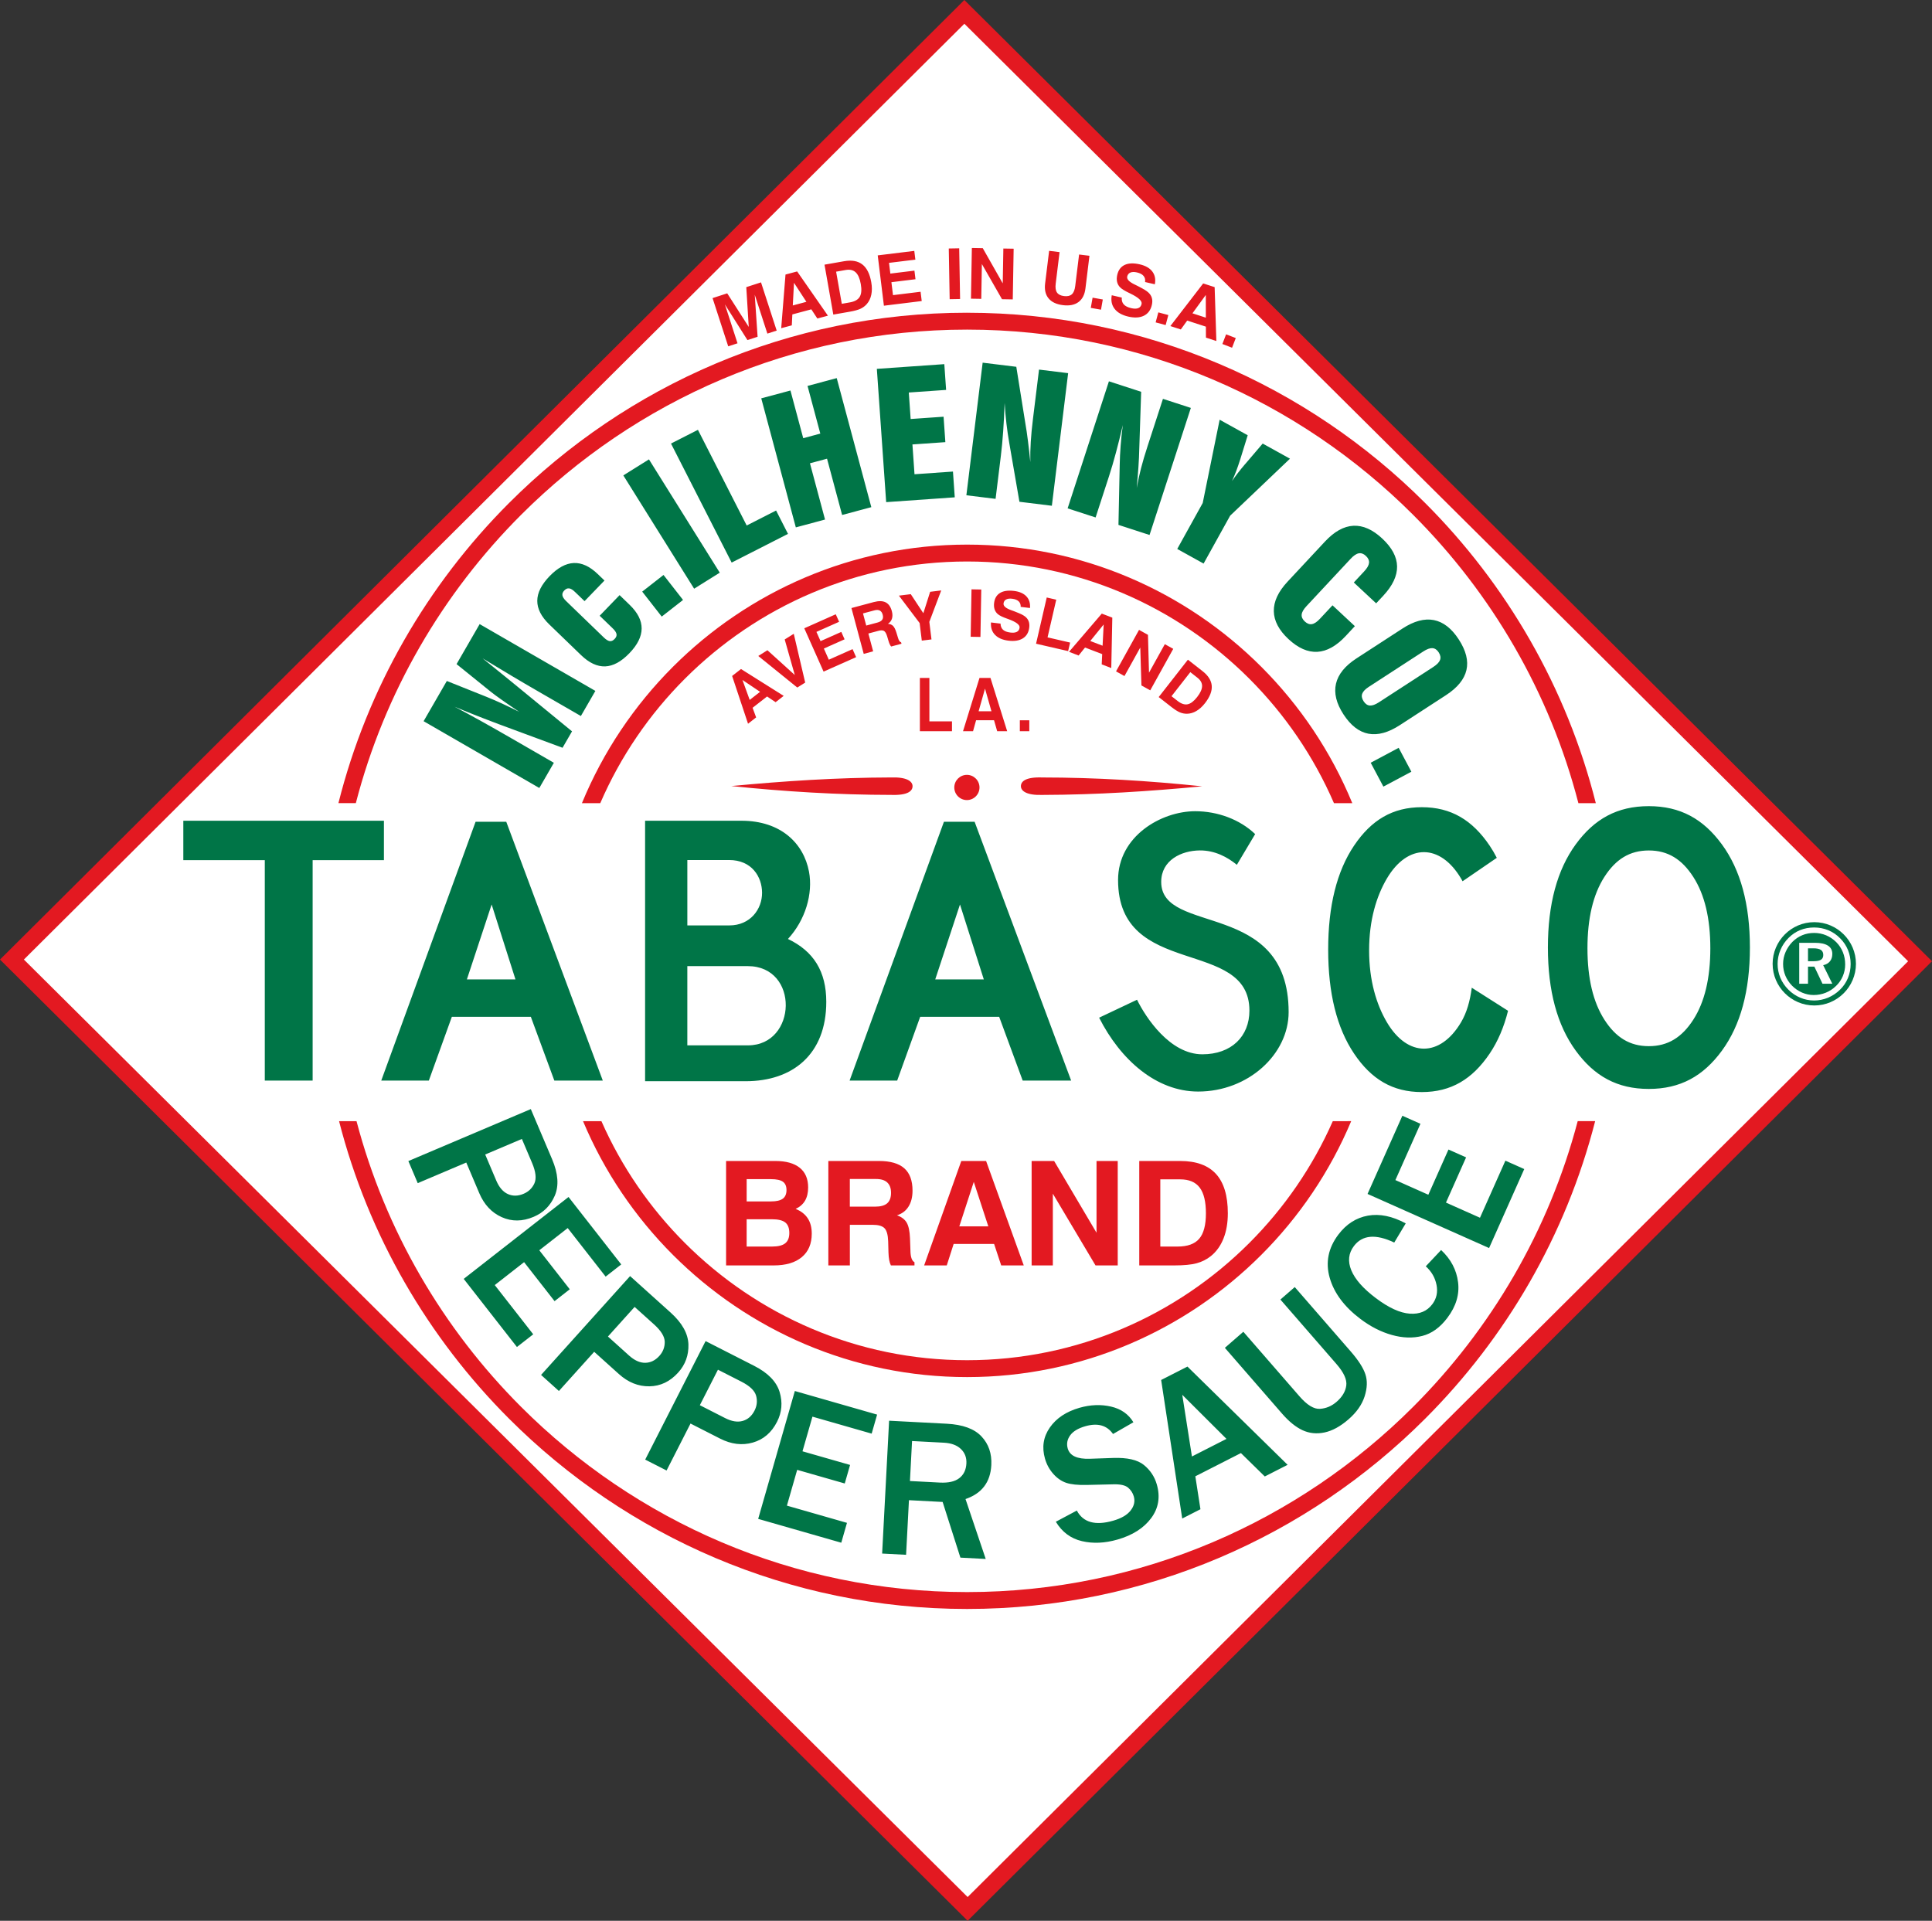 <?xml version="1.0" encoding="utf-8"?>
<!-- Generator: Adobe Illustrator 16.0.0, SVG Export Plug-In . SVG Version: 6.00 Build 0)  -->
<!DOCTYPE svg PUBLIC "-//W3C//DTD SVG 1.1//EN" "http://www.w3.org/Graphics/SVG/1.1/DTD/svg11.dtd">
<svg version="1.1" id="Layer_1" xmlns="http://www.w3.org/2000/svg" xmlns:xlink="http://www.w3.org/1999/xlink" x="0px" y="0px"
	 width="175.748px" height="174.744px" viewBox="0 0 175.748 174.744" enable-background="new 0 0 175.748 174.744"
	 xml:space="preserve">
<rect x="0" y="0" width="175.748" height="174.744" fill="#333333" stroke="none"/>
<g>
	<polygon fill="#E31921" points="0.546,86.752 87.185,0.537 87.724,0 88.265,0.537 175.202,86.906 175.748,87.448 175.202,87.992 
		88.563,174.207 88.024,174.744 87.483,174.207 0.546,87.838 0,87.295 0.546,86.752 	"/>
	<polygon fill="#FFFFFF" points="87.725,2.161 2.173,87.295 88.023,172.583 173.575,87.45 87.725,2.161 	"/>
	<path fill-rule="evenodd" clip-rule="evenodd" fill="#E31921" d="M67.921,113.406h2.314c0.546,0,0.944-0.099,1.193-0.297
		c0.249-0.198,0.374-0.509,0.374-0.936c0-0.442-0.124-0.762-0.368-0.958c-0.245-0.195-0.649-0.293-1.211-0.293h-2.303V113.406
		L67.921,113.406z M67.921,109.299h2.23c0.481,0,0.834-0.084,1.059-0.249c0.222-0.165,0.335-0.428,0.335-0.784
		c0-0.348-0.108-0.602-0.326-0.758c-0.218-0.155-0.577-0.234-1.079-0.234h-2.219V109.299L67.921,109.299z M66.05,115.122v-9.501
		h4.476c0.973,0,1.713,0.205,2.224,0.617c0.508,0.409,0.764,1.006,0.764,1.79c0,0.479-0.095,0.883-0.284,1.206
		c-0.189,0.321-0.474,0.57-0.852,0.746c0.491,0.198,0.856,0.485,1.099,0.856c0.245,0.37,0.366,0.835,0.366,1.39
		c0,0.925-0.302,1.639-0.903,2.14c-0.604,0.505-1.456,0.756-2.561,0.756H66.05L66.05,115.122z M77.307,109.776h2.298
		c0.498,0,0.863-0.102,1.099-0.304c0.233-0.203,0.351-0.52,0.351-0.956c0-0.412-0.115-0.725-0.342-0.938
		c-0.226-0.213-0.568-0.318-1.017-0.318h-2.389V109.776L77.307,109.776z M75.352,115.122v-9.501h4.608
		c1.035,0,1.803,0.223,2.301,0.665c0.5,0.442,0.749,1.121,0.749,2.032c0,0.579-0.121,1.063-0.365,1.451
		c-0.242,0.388-0.592,0.652-1.048,0.793c0.414,0.146,0.707,0.369,0.883,0.671c0.174,0.302,0.273,0.771,0.299,1.407l0.04,1.12
		c0,0.009,0,0.022,0,0.04c0.011,0.565,0.134,0.912,0.368,1.03v0.291h-2.145c-0.068-0.135-0.119-0.297-0.156-0.493
		c-0.035-0.196-0.059-0.43-0.066-0.7l-0.026-1c-0.021-0.587-0.132-0.986-0.332-1.19c-0.2-0.207-0.562-0.311-1.081-0.311h-2.072
		v3.694H75.352L75.352,115.122z M88.582,107.523l-1.316,4.045h2.638L88.582,107.523L88.582,107.523z M87.446,105.621h2.256
		l3.427,9.501h-2.053l-0.645-1.953H86.75l-0.626,1.953h-2.058L87.446,105.621L87.446,105.621z M93.844,115.122v-9.501h2.046
		l3.857,6.528v-6.528h1.929v9.501h-2.02l-3.883-6.528v6.528H93.844L93.844,115.122z M105.55,113.406h1.568
		c0.907,0,1.565-0.237,1.971-0.713c0.407-0.474,0.609-1.246,0.609-2.312c0-1.062-0.189-1.843-0.567-2.341
		c-0.379-0.5-0.97-0.748-1.775-0.748h-1.806V113.406L105.55,113.406z M103.635,115.122v-9.501h3.721
		c1.458,0,2.546,0.395,3.261,1.181c0.716,0.786,1.075,1.979,1.075,3.58c0,0.867-0.132,1.634-0.396,2.296
		c-0.264,0.663-0.649,1.195-1.151,1.599c-0.379,0.302-0.809,0.518-1.291,0.649c-0.481,0.13-1.155,0.196-2.025,0.196H103.635
		L103.635,115.122z"/>
	<path fill-rule="evenodd" clip-rule="evenodd" fill="#007547" d="M49.06,71.688l-10.526-6.077l2.112-3.658l3.617,1.445
		c0.453,0.182,0.922,0.386,1.41,0.609c0.486,0.225,1.009,0.478,1.566,0.758c-0.594-0.398-1.114-0.757-1.563-1.072
		c-0.45-0.318-0.791-0.568-1.022-0.754l-3.122-2.521l2.101-3.639l10.526,6.077l-1.319,2.285l-3.851-2.223
		c-0.804-0.464-1.632-0.948-2.481-1.454c-0.849-0.504-1.717-1.029-2.604-1.567c0.83,0.667,1.525,1.229,2.084,1.683
		s0.918,0.746,1.076,0.878l4.972,4.077l-0.863,1.494l-5.776-2.138c-0.819-0.307-1.552-0.589-2.199-0.846
		c-0.644-0.255-1.259-0.505-1.842-0.75c0.817,0.431,1.639,0.879,2.471,1.341c0.829,0.461,1.717,0.966,2.666,1.514l3.891,2.246
		L49.06,71.688L49.06,71.688z M52.309,53.856c-0.206-0.199-0.384-0.308-0.537-0.328c-0.154-0.019-0.3,0.044-0.44,0.189
		c-0.141,0.146-0.197,0.295-0.171,0.451c0.027,0.153,0.142,0.327,0.344,0.521l3.418,3.302c0.209,0.202,0.39,0.313,0.541,0.336
		c0.15,0.022,0.298-0.043,0.442-0.192c0.145-0.149,0.205-0.299,0.177-0.449c-0.027-0.15-0.145-0.327-0.354-0.529l-1.179-1.139
		l1.812-1.876l0.917,0.886c0.732,0.707,1.095,1.426,1.089,2.156c-0.005,0.73-0.376,1.479-1.118,2.247
		c-0.742,0.768-1.474,1.165-2.198,1.194c-0.726,0.026-1.456-0.313-2.191-1.022l-2.895-2.795c-0.731-0.707-1.096-1.425-1.092-2.149
		c0.003-0.725,0.375-1.47,1.116-2.238c0.742-0.768,1.476-1.167,2.203-1.2c0.727-0.032,1.46,0.306,2.191,1.012l0.603,0.582
		l-1.812,1.875L52.309,53.856L52.309,53.856z M60.195,56.095l-1.775-2.272l1.939-1.515l1.775,2.272L60.195,56.095L60.195,56.095z
		 M63.143,53.557L56.702,43.25l2.332-1.457L65.475,52.1L63.143,53.557L63.143,53.557z M66.557,51.182l-5.518-10.83l2.45-1.248
		l4.435,8.704l2.675-1.363l1.083,2.125L66.557,51.182L66.557,51.182z M72.394,47.979l-3.145-11.74l2.656-0.712l1.162,4.337
		l1.554-0.417l-1.162-4.337l2.656-0.711l3.146,11.74l-2.656,0.711l-1.372-5.119l-1.554,0.417l1.372,5.118L72.394,47.979
		L72.394,47.979z M80.612,45.682l-0.848-12.125l6.137-0.429l0.164,2.344l-3.394,0.237l0.168,2.41l2.995-0.209l0.162,2.314
		l-2.995,0.209l0.189,2.712l3.498-0.245l0.164,2.344L80.612,45.682L80.612,45.682z M87.908,45.057l1.481-12.063l3.061,0.375
		l0.81,5.064c0.098,0.56,0.183,1.136,0.255,1.726c0.075,0.592,0.144,1.218,0.208,1.878c-0.009-0.612,0.005-1.225,0.042-1.835
		c0.036-0.609,0.104-1.312,0.202-2.107l0.55-4.472l2.648,0.325l-1.481,12.063l-2.95-0.362l-0.93-5.379
		c-0.099-0.562-0.184-1.144-0.252-1.741c-0.07-0.595-0.123-1.218-0.163-1.871c-0.03,0.912-0.077,1.77-0.133,2.576
		c-0.056,0.804-0.127,1.549-0.211,2.235l-0.48,3.914L87.908,45.057L87.908,45.057z M97.119,46.249l3.756-11.559l2.933,0.953
		l-0.17,5.125c-0.012,0.568-0.039,1.15-0.08,1.743c-0.039,0.596-0.092,1.223-0.154,1.883c0.108-0.603,0.238-1.202,0.391-1.793
		c0.152-0.591,0.354-1.268,0.602-2.031l1.393-4.284l2.538,0.825L104.57,48.67l-2.827-0.918l0.114-5.458
		c0.01-0.571,0.038-1.158,0.084-1.757c0.045-0.597,0.111-1.219,0.197-1.867c-0.204,0.889-0.414,1.722-0.622,2.502
		c-0.208,0.779-0.42,1.497-0.633,2.154l-1.219,3.75L97.119,46.249L97.119,46.249z M107.09,49.942l2.317-4.182l1.54-7.577
		l2.553,1.415l-0.679,2.191c-0.131,0.408-0.254,0.765-0.37,1.074c-0.118,0.307-0.244,0.608-0.378,0.901
		c0.32-0.473,0.72-0.99,1.197-1.549l0.018-0.017l1.575-1.845l2.482,1.376l-5.443,5.186l-2.414,4.356L107.09,49.942L107.09,49.942z
		 M122.42,57.855c-0.853,0.914-1.713,1.395-2.582,1.445c-0.872,0.048-1.748-0.336-2.631-1.159c-0.873-0.814-1.317-1.661-1.332-2.54
		s0.401-1.773,1.25-2.683l3.407-3.654c0.849-0.91,1.709-1.387,2.581-1.432c0.874-0.043,1.748,0.343,2.624,1.161
		c0.887,0.826,1.337,1.671,1.351,2.535c0.015,0.864-0.405,1.755-1.261,2.673l-0.642,0.688l-2.033-1.896l0.945-1.014
		c0.269-0.289,0.416-0.546,0.44-0.769c0.022-0.225-0.073-0.438-0.29-0.64c-0.208-0.195-0.424-0.271-0.645-0.231
		s-0.466,0.206-0.734,0.494l-4.019,4.309c-0.271,0.291-0.417,0.544-0.439,0.765c-0.024,0.223,0.07,0.433,0.286,0.634
		c0.215,0.2,0.43,0.278,0.649,0.239c0.219-0.038,0.462-0.202,0.732-0.492l1.138-1.219l2.033,1.896L122.42,57.855L122.42,57.855z
		 M129.47,59.268l-4.942,3.21c-0.331,0.214-0.535,0.425-0.612,0.635c-0.076,0.209-0.034,0.436,0.127,0.684
		c0.16,0.247,0.349,0.374,0.57,0.39c0.224,0.015,0.499-0.086,0.83-0.301l4.942-3.21c0.331-0.215,0.535-0.429,0.613-0.639
		c0.076-0.212,0.035-0.442-0.126-0.691c-0.155-0.24-0.346-0.366-0.569-0.381C130.079,58.951,129.801,59.052,129.47,59.268
		L129.47,59.268z M127.583,57.178c1.044-0.678,1.994-0.933,2.851-0.766c0.858,0.17,1.613,0.756,2.266,1.762
		c0.66,1.016,0.893,1.945,0.697,2.787c-0.195,0.842-0.818,1.605-1.871,2.289l-4.189,2.721c-1.048,0.68-2.001,0.94-2.857,0.778
		c-0.857-0.164-1.612-0.75-2.27-1.762c-0.65-1.001-0.877-1.931-0.679-2.787c0.199-0.855,0.819-1.623,1.862-2.301L127.583,57.178
		L127.583,57.178z M124.687,69.389l2.546-1.354l1.155,2.173l-2.546,1.354L124.687,69.389L124.687,69.389z"/>
	<path fill-rule="evenodd" clip-rule="evenodd" fill="#007547" d="M38,107.637l-0.853-2.009l11.139-4.729l1.937,4.563
		c0.552,1.301,0.632,2.404,0.245,3.312c-0.389,0.904-1.029,1.548-1.921,1.926c-1.02,0.434-1.988,0.443-2.906,0.031
		c-0.921-0.411-1.602-1.142-2.045-2.186l-1.181-2.783L38,107.637L38,107.637z M44.137,105.032l1.009,2.376
		c0.262,0.618,0.617,1.026,1.059,1.224c0.446,0.199,0.918,0.188,1.425-0.026c0.457-0.194,0.783-0.51,0.984-0.95
		c0.197-0.441,0.126-1.057-0.208-1.845l-0.932-2.195L44.137,105.032L44.137,105.032z M47.024,122.544l-4.842-6.197l9.536-7.45
		l4.794,6.135l-1.418,1.109l-3.451-4.417l-2.585,2.02l2.772,3.549l-1.383,1.08l-2.772-3.548l-2.668,2.085l3.499,4.479
		L47.024,122.544L47.024,122.544z M50.842,126.546l-1.622-1.461l8.098-8.992l3.684,3.316c1.05,0.945,1.589,1.911,1.622,2.897
		c0.03,0.984-0.279,1.838-0.927,2.558c-0.741,0.823-1.614,1.242-2.621,1.256c-1.008,0.017-1.935-0.357-2.778-1.116l-2.247-2.023
		L50.842,126.546L50.842,126.546z M55.303,121.591l1.918,1.728c0.5,0.449,0.993,0.67,1.477,0.662
		c0.488-0.009,0.912-0.218,1.281-0.627c0.332-0.368,0.495-0.793,0.49-1.277c-0.008-0.483-0.332-1.011-0.968-1.584l-1.772-1.596
		L55.303,121.591L55.303,121.591z M60.636,133.779l-1.944-0.991l5.494-10.782l4.417,2.251c1.259,0.641,2.03,1.435,2.316,2.379
		c0.284,0.942,0.207,1.848-0.233,2.71c-0.503,0.987-1.238,1.617-2.207,1.892c-0.97,0.277-1.961,0.155-2.972-0.359l-2.693-1.372
		L60.636,133.779L60.636,133.779z M63.663,127.839l2.3,1.172c0.599,0.305,1.132,0.391,1.598,0.258
		c0.469-0.135,0.825-0.446,1.075-0.937c0.226-0.443,0.272-0.895,0.143-1.361c-0.133-0.465-0.582-0.891-1.345-1.279l-2.125-1.083
		L63.663,127.839L63.663,127.839z M76.529,140.349l-7.56-2.168l3.335-11.633l7.484,2.146l-0.496,1.731l-5.387-1.545L73,132.033
		l4.329,1.241l-0.484,1.687l-4.328-1.241l-0.934,3.256l5.463,1.566L76.529,140.349L76.529,140.349z M89.668,141.827l-2.303-0.121
		l-1.617-5.065l-3.064-0.161l-0.26,4.969l-2.179-0.114l0.634-12.085l5.243,0.274c1.457,0.076,2.512,0.462,3.161,1.156
		c0.651,0.692,0.948,1.562,0.894,2.607c-0.081,1.554-0.862,2.582-2.347,3.09L89.668,141.827L89.668,141.827z M82.775,134.736
		l2.711,0.142c0.783,0.041,1.377-0.092,1.779-0.403c0.401-0.31,0.615-0.757,0.645-1.333c0.028-0.532-0.137-0.971-0.498-1.317
		c-0.36-0.349-0.88-0.54-1.56-0.575l-2.886-0.151L82.775,134.736L82.775,134.736z M96.045,138.442l1.911-1.018
		c0.575,1.082,1.677,1.39,3.309,0.921c0.742-0.212,1.273-0.521,1.59-0.934c0.317-0.409,0.409-0.833,0.284-1.271
		c-0.091-0.317-0.266-0.585-0.523-0.804c-0.261-0.218-0.712-0.318-1.352-0.299l-2.389,0.056c-0.819,0.021-1.445-0.046-1.881-0.191
		c-0.437-0.148-0.833-0.423-1.183-0.819c-0.351-0.397-0.602-0.857-0.752-1.381c-0.298-1.038-0.15-1.984,0.443-2.835
		c0.594-0.85,1.49-1.446,2.694-1.792c1.001-0.286,1.957-0.321,2.87-0.111c0.911,0.211,1.592,0.687,2.037,1.428l-1.854,1.066
		c-0.559-0.794-1.4-1.028-2.525-0.705c-0.654,0.188-1.113,0.464-1.379,0.836c-0.265,0.372-0.337,0.768-0.216,1.189
		c0.19,0.662,0.861,0.975,2.018,0.933l2.12-0.073c1.284-0.044,2.215,0.171,2.793,0.641c0.58,0.474,0.97,1.063,1.173,1.773
		c0.327,1.14,0.155,2.165-0.519,3.066c-0.673,0.904-1.692,1.553-3.062,1.945c-1.151,0.331-2.23,0.379-3.236,0.142
		C97.411,139.971,96.62,139.386,96.045,138.442L96.045,138.442z M117.13,133.263l-2.076,1.059l-2.171-2.128l-4.147,2.113
		l0.465,2.996l-1.658,0.846l-1.916-12.605l2.392-1.219L117.13,133.263L117.13,133.263z M111.569,130.903l-4.022-4.01l0.879,5.611
		L111.569,130.903L111.569,130.903z M117.78,117.092l5.101,5.868c0.69,0.795,1.134,1.484,1.324,2.067
		c0.195,0.585,0.17,1.252-0.069,2.006c-0.241,0.755-0.73,1.452-1.466,2.092c-0.744,0.646-1.474,1.044-2.186,1.194
		c-0.712,0.149-1.376,0.081-1.991-0.202s-1.238-0.788-1.866-1.509l-5.205-5.988l1.681-1.462l5.101,5.867
		c0.699,0.804,1.324,1.187,1.88,1.144c0.557-0.038,1.059-0.254,1.504-0.641c0.514-0.447,0.806-0.937,0.878-1.477
		c0.074-0.538-0.224-1.189-0.891-1.956l-5.101-5.868L117.78,117.092L117.78,117.092z M129.698,115.202l1.396-1.48
		c0.889,0.833,1.403,1.809,1.541,2.924c0.142,1.114-0.182,2.197-0.973,3.246c-0.665,0.882-1.426,1.43-2.286,1.646
		c-0.857,0.218-1.777,0.188-2.763-0.089c-0.983-0.274-1.933-0.76-2.849-1.449c-1.472-1.109-2.408-2.36-2.806-3.755
		c-0.396-1.394-0.133-2.704,0.788-3.927c0.722-0.957,1.619-1.53,2.689-1.725c1.069-0.191,2.215,0.044,3.44,0.705l-1.045,1.744
		c-1.684-0.803-2.906-0.693-3.672,0.321c-0.489,0.65-0.57,1.385-0.235,2.203c0.336,0.816,1.079,1.661,2.229,2.527
		c1.172,0.884,2.2,1.355,3.088,1.418c0.892,0.065,1.574-0.223,2.055-0.861c0.385-0.51,0.511-1.094,0.381-1.756
		C130.546,116.234,130.22,115.671,129.698,115.202L129.698,115.202z M138.656,106.356l-3.199,7.186l-11.056-4.923l3.167-7.113
		l1.645,0.732l-2.279,5.12l2.997,1.334l1.831-4.113l1.604,0.714l-1.831,4.113l3.094,1.378l2.311-5.192L138.656,106.356
		L138.656,106.356z"/>
	<path fill-rule="evenodd" clip-rule="evenodd" fill="#E31921" d="M66.244,31.507l-1.425-4.387l1.334-0.434l1.958,3.056
		l-0.224-3.619l1.34-0.435l1.425,4.387l-0.846,0.275l-1.149-3.538l0.259,3.827l-0.923,0.3l-2.052-3.245l1.149,3.538L66.244,31.507
		L66.244,31.507z M72.227,25.727l-0.109,2.062l1.237-0.331L72.227,25.727L72.227,25.727z M71.455,24.977l1.059-0.283l2.8,4.025
		l-0.962,0.258l-0.548-0.835l-1.727,0.463l-0.048,0.994l-0.965,0.259L71.455,24.977L71.455,24.977z M76.575,27.639l0.75-0.132
		c0.434-0.077,0.729-0.246,0.882-0.507c0.155-0.261,0.187-0.648,0.097-1.157c-0.09-0.507-0.246-0.865-0.469-1.071
		c-0.224-0.207-0.526-0.276-0.912-0.208l-0.864,0.152L76.575,27.639L76.575,27.639z M75.804,28.62l-0.801-4.542l1.779-0.313
		c0.697-0.123,1.25-0.026,1.659,0.29c0.409,0.315,0.681,0.855,0.815,1.621c0.073,0.415,0.075,0.792,0.004,1.131
		c-0.07,0.339-0.209,0.626-0.416,0.861c-0.156,0.176-0.343,0.315-0.562,0.419c-0.22,0.103-0.536,0.191-0.952,0.265L75.804,28.62
		L75.804,28.62z M80.406,27.812l-0.562-4.579l3.326-0.408l0.098,0.795l-2.396,0.294l0.12,0.976l2.191-0.269l0.096,0.783
		l-2.191,0.269l0.145,1.178l2.509-0.308l0.104,0.845L80.406,27.812L80.406,27.812z M86.388,27.219l-0.081-4.612l0.949-0.017
		l0.08,4.612L86.388,27.219L86.388,27.219z M88.326,27.172l0.081-4.612l0.992,0.017l1.817,3.202l0.056-3.169l0.937,0.016
		l-0.081,4.612l-0.979-0.017l-1.831-3.202l-0.055,3.169L88.326,27.172L88.326,27.172z M95.436,22.819l0.95,0.117l-0.352,2.872
		c-0.044,0.354-0.006,0.622,0.115,0.801c0.121,0.18,0.335,0.29,0.642,0.327c0.311,0.038,0.547-0.015,0.709-0.16
		c0.162-0.144,0.265-0.394,0.309-0.75l0.353-2.873l0.942,0.116l-0.365,2.975c-0.068,0.562-0.279,0.973-0.63,1.234
		s-0.821,0.357-1.412,0.284c-0.594-0.073-1.031-0.278-1.311-0.616s-0.385-0.79-0.315-1.353L95.436,22.819L95.436,22.819z
		 M99.225,28.009l0.164-0.928l0.929,0.164l-0.164,0.929L99.225,28.009L99.225,28.009z M101.133,26.861l0.912,0.211
		c-0.022,0.254,0.037,0.459,0.176,0.618c0.14,0.157,0.366,0.272,0.682,0.345c0.27,0.062,0.482,0.061,0.641-0.003
		c0.158-0.063,0.259-0.189,0.303-0.377c0.062-0.273-0.277-0.588-1.02-0.948c-0.01-0.005-0.019-0.009-0.025-0.013
		c-0.02-0.009-0.05-0.024-0.09-0.044c-0.398-0.188-0.674-0.36-0.825-0.515c-0.136-0.138-0.226-0.304-0.27-0.495
		c-0.043-0.191-0.038-0.403,0.016-0.637c0.102-0.438,0.328-0.738,0.679-0.903c0.351-0.164,0.807-0.181,1.367-0.051
		c0.525,0.121,0.907,0.339,1.146,0.656c0.238,0.317,0.314,0.703,0.227,1.158l-0.889-0.205c0.034-0.222-0.011-0.407-0.136-0.555
		c-0.124-0.148-0.325-0.255-0.604-0.319c-0.243-0.056-0.439-0.052-0.593,0.012s-0.25,0.184-0.291,0.359
		c-0.055,0.238,0.16,0.474,0.643,0.711c0.131,0.064,0.234,0.114,0.307,0.151c0.308,0.159,0.525,0.278,0.651,0.355
		c0.127,0.079,0.234,0.159,0.323,0.239c0.159,0.145,0.266,0.311,0.318,0.499c0.054,0.189,0.053,0.4-0.002,0.635
		c-0.107,0.467-0.349,0.793-0.724,0.979c-0.375,0.184-0.849,0.21-1.423,0.078c-0.565-0.131-0.979-0.364-1.238-0.701
		C101.132,27.764,101.045,27.351,101.133,26.861L101.133,26.861z M105.125,29.329l0.244-0.911l0.911,0.244l-0.244,0.911
		L105.125,29.329L105.125,29.329z M109.688,26.834l-1.214,1.67l1.218,0.396L109.688,26.834L109.688,26.834z M109.45,25.785
		l1.042,0.338l0.156,4.901l-0.947-0.308l-0.005-0.999l-1.7-0.552l-0.582,0.808l-0.95-0.309L109.45,25.785L109.45,25.785z
		 M111.196,31.296l0.338-0.88l0.88,0.338l-0.338,0.88L111.196,31.296L111.196,31.296z"/>
	<path fill-rule="evenodd" clip-rule="evenodd" fill="#E31921" d="M67.538,61.86l0.66,1.816l0.944-0.738L67.538,61.86L67.538,61.86z
		 M66.599,61.496l0.808-0.631l3.883,2.443l-0.734,0.574l-0.777-0.519l-1.318,1.029l0.323,0.874l-0.737,0.576L66.599,61.496
		L66.599,61.496z M72.526,62.549l-3.549-2.871l0.834-0.522l2.488,2.252l-0.917-3.233l0.824-0.515l1.04,4.438L72.526,62.549
		L72.526,62.549z M74.918,61.101l-1.755-3.942l2.863-1.275l0.305,0.685l-2.063,0.918l0.375,0.841l1.887-0.84l0.3,0.674l-1.886,0.84
		l0.451,1.015l2.16-0.962l0.324,0.729L74.918,61.101L74.918,61.101z M78.799,56.911l1.008-0.271
		c0.219-0.058,0.367-0.146,0.446-0.262c0.079-0.116,0.093-0.269,0.042-0.46c-0.048-0.181-0.136-0.305-0.26-0.372
		c-0.124-0.066-0.287-0.073-0.484-0.021l-1.048,0.281L78.799,56.911L78.799,56.911z M78.57,59.486l-1.117-4.168l2.022-0.542
		c0.454-0.122,0.817-0.114,1.087,0.021c0.271,0.136,0.46,0.404,0.567,0.804c0.068,0.254,0.072,0.481,0.01,0.68
		c-0.061,0.198-0.183,0.355-0.367,0.47c0.199,0.016,0.354,0.08,0.466,0.191c0.112,0.112,0.21,0.306,0.297,0.582l0.149,0.487
		c0.001,0.004,0.003,0.01,0.005,0.017c0.071,0.248,0.166,0.384,0.283,0.409l0.034,0.128l-0.941,0.252
		c-0.045-0.051-0.087-0.116-0.126-0.198c-0.039-0.082-0.077-0.182-0.111-0.299l-0.129-0.436c-0.078-0.255-0.173-0.417-0.286-0.484
		c-0.112-0.067-0.283-0.07-0.511-0.009l-0.909,0.244l0.434,1.621L78.57,59.486L78.57,59.486z M84.734,58.172l-0.881,0.108
		l-0.196-1.596l-1.885-2.496l1.079-0.133l1.143,1.734l0.619-1.95l1.007-0.124l-1.081,2.86L84.734,58.172L84.734,58.172z M88.3,57.93
		l0.075-4.315l0.888,0.016l-0.075,4.315L88.3,57.93L88.3,57.93z M90.147,56.628l0.869,0.106c0.004,0.238,0.079,0.424,0.224,0.558
		c0.146,0.133,0.367,0.218,0.669,0.254c0.256,0.032,0.454,0.01,0.595-0.066c0.142-0.075,0.223-0.202,0.244-0.38
		c0.032-0.26-0.314-0.521-1.04-0.783c-0.01-0.003-0.019-0.007-0.025-0.009c-0.019-0.006-0.048-0.017-0.088-0.032
		c-0.389-0.137-0.662-0.269-0.818-0.399c-0.14-0.115-0.239-0.26-0.299-0.434c-0.059-0.173-0.075-0.371-0.047-0.594
		c0.051-0.417,0.232-0.72,0.542-0.907s0.733-0.248,1.268-0.182c0.501,0.061,0.877,0.228,1.13,0.498
		c0.253,0.272,0.36,0.623,0.324,1.056l-0.847-0.104c0.01-0.209-0.051-0.377-0.181-0.502c-0.131-0.126-0.328-0.206-0.593-0.238
		c-0.231-0.028-0.415-0.005-0.551,0.069c-0.137,0.075-0.215,0.195-0.235,0.362c-0.027,0.227,0.194,0.426,0.667,0.599
		c0.129,0.047,0.229,0.083,0.3,0.11c0.303,0.118,0.517,0.208,0.642,0.267c0.126,0.061,0.233,0.125,0.324,0.191
		c0.161,0.118,0.277,0.263,0.345,0.433s0.088,0.367,0.061,0.591c-0.055,0.446-0.247,0.772-0.578,0.981
		c-0.33,0.208-0.769,0.28-1.315,0.212c-0.539-0.066-0.947-0.243-1.222-0.531C90.234,57.468,90.113,57.092,90.147,56.628
		L90.147,56.628z M94.247,58.562l0.971-4.205l0.865,0.2l-0.791,3.428l2.053,0.474l-0.18,0.776L94.247,58.562L94.247,58.562z
		 M100.397,56.814l-1.217,1.501l1.119,0.429L100.397,56.814L100.397,56.814z M100.226,55.823l0.957,0.367l-0.094,4.586l-0.87-0.334
		l0.044-0.933l-1.561-0.6l-0.583,0.727l-0.873-0.335L100.226,55.823L100.226,55.823z M101.522,61.078l2.093-3.774l0.812,0.451
		l0.095,3.443l1.438-2.594l0.767,0.425l-2.092,3.774l-0.803-0.444l-0.105-3.449l-1.438,2.594L101.522,61.078L101.522,61.078z
		 M106.568,63.338l0.562,0.438c0.325,0.253,0.627,0.353,0.905,0.296c0.277-0.056,0.566-0.276,0.864-0.657
		c0.297-0.38,0.447-0.713,0.451-0.997c0.004-0.285-0.137-0.539-0.426-0.764l-0.646-0.505L106.568,63.338L106.568,63.338z
		 M105.403,63.416l2.657-3.4l1.331,1.041c0.522,0.408,0.801,0.853,0.838,1.334c0.036,0.482-0.169,1.009-0.616,1.582
		c-0.243,0.311-0.505,0.548-0.784,0.711c-0.28,0.164-0.567,0.247-0.859,0.25c-0.22,0.002-0.435-0.041-0.644-0.128
		c-0.209-0.088-0.469-0.253-0.78-0.497L105.403,63.416L105.403,63.416z"/>
	<path fill-rule="evenodd" clip-rule="evenodd" fill="#E31921" d="M83.678,66.52v-4.842h0.866v3.948h2.055v0.895H83.678
		L83.678,66.52z M89.604,62.647l-0.583,2.062h1.169L89.604,62.647L89.604,62.647z M89.101,61.678h1l1.518,4.842H90.71l-0.286-0.996
		h-1.632l-0.277,0.996h-0.912L89.101,61.678L89.101,61.678z M92.771,66.52v-0.99h0.861v0.99H92.771L92.771,66.52z"/>
	<path fill-rule="evenodd" clip-rule="evenodd" fill="#007547" d="M165.04,83.894c2.087,0,3.789,1.702,3.789,3.789
		c0,2.088-1.702,3.79-3.789,3.79c-2.088,0-3.79-1.702-3.79-3.79C161.25,85.596,162.952,83.894,165.04,83.894L165.04,83.894z"/>
	<path fill-rule="evenodd" clip-rule="evenodd" fill="#007547" d="M101.707,80.058c0-3.983,3.924-6.257,7.017-6.257
		c2.039,0,4.062,0.748,5.454,2.081c-0.555,0.931-1.109,1.863-1.665,2.794c-0.861-0.703-1.997-1.317-3.373-1.308
		c-1.66,0.012-3.509,0.879-3.509,2.866c0,4.897,11.592,1.557,11.592,11.844c0,3.837-3.677,7.226-8.229,7.226
		c-3.804,0-7.061-2.875-9.01-6.72c1.149-0.545,2.299-1.089,3.448-1.633c0.798,1.625,2.996,4.964,5.942,4.964
		c2.642,0,4.282-1.627,4.282-3.976C113.656,85.25,101.707,89.088,101.707,80.058L101.707,80.058z M140.807,86.201
		c0-3.944,0.845-7.072,2.534-9.387c1.689-2.313,3.775-3.474,6.644-3.474c2.862,0,4.953,1.16,6.651,3.479s2.547,5.449,2.547,9.381
		c0,3.938-0.849,7.066-2.547,9.386c-1.698,2.32-3.789,3.479-6.651,3.479c-2.868,0-4.954-1.159-6.644-3.479
		C141.651,93.268,140.807,90.139,140.807,86.201L140.807,86.201z M120.82,86.391c0-3.973,0.784-7.125,2.352-9.456
		c1.568-2.331,3.505-3.5,6.166-3.5c2.658,0,4.599,1.169,6.175,3.505c0.235,0.349,0.45,0.716,0.646,1.101l-3.113,2.132
		c-0.044-0.084-0.091-0.168-0.14-0.25c-1.891-3.19-4.852-3.204-6.743-0.005c-0.953,1.613-1.619,3.794-1.619,6.543
		c0,2.745,0.666,4.927,1.619,6.543c1.888,3.201,4.852,3.192,6.743,0c0.522-0.881,0.816-1.93,0.977-3.146l3.299,2.099
		c-0.37,1.479-0.919,2.776-1.669,3.889c-1.576,2.336-3.517,3.505-6.175,3.505c-2.661,0-4.598-1.169-6.166-3.505
		C121.604,93.51,120.82,90.357,120.82,86.391L120.82,86.391z M24.088,98.308V78.254h-7.412v-3.586h18.248v3.586h-6.484v20.054
		H24.088L24.088,98.308z M58.682,98.365V74.667h8.766c3.583,0,5.659,2.054,6.144,4.631c0.376,2.004-0.326,4.403-1.915,6.125
		c2.342,1.114,3.487,2.962,3.487,5.718c0,4.793-3.075,7.223-7.326,7.223H58.682L58.682,98.365z M62.524,95.101h5.518
		c2.234,0,3.41-1.803,3.436-3.604c0.026-1.802-1.097-3.604-3.459-3.604h-5.495V95.101L62.524,95.101z M62.524,84.19h3.821
		c1.917,0,2.985-1.487,2.978-2.975c-0.007-1.448-0.932-2.974-3-2.974h-3.798V84.19L62.524,84.19z M43.262,74.762h2.792l8.781,23.545
		h-4.408l-2.138-5.802h-7.186l-2.093,5.802h-4.329L43.262,74.762L43.262,74.762z M44.723,82.285l-2.253,6.819h4.421L44.723,82.285
		L44.723,82.285z M85.866,74.762h2.792l8.781,23.545h-4.408l-2.139-5.802h-7.186l-2.093,5.802h-4.328L85.866,74.762L85.866,74.762z
		 M87.327,82.285l-2.252,6.819h4.42L87.327,82.285L87.327,82.285z M144.406,86.271c0-2.729,0.514-4.894,1.541-6.496
		c1.027-1.601,2.297-2.403,4.041-2.403c1.741,0,3.013,0.802,4.046,2.408c1.032,1.604,1.549,3.77,1.549,6.491
		c0,2.725-0.517,4.891-1.549,6.496c-1.033,1.605-2.305,2.408-4.046,2.408c-1.744,0-3.014-0.803-4.041-2.408
		C144.92,91.162,144.406,88.996,144.406,86.271L144.406,86.271z"/>
	<path fill-rule="evenodd" clip-rule="evenodd" fill="#E31921" d="M87.956,70.493c0.632,0,1.146,0.515,1.146,1.147
		s-0.515,1.147-1.146,1.147c-0.632,0-1.147-0.515-1.147-1.147S87.324,70.493,87.956,70.493L87.956,70.493z M109.354,71.536
		c-4.778,0.452-9.563,0.77-14.539,0.782c-1.43,0.047-1.946-0.359-1.946-0.794l0,0c0-0.435,0.422-0.847,1.946-0.794
		C99.661,70.733,104.509,71.031,109.354,71.536L109.354,71.536z M66.526,71.511c4.779-0.452,9.564-0.771,14.54-0.782
		c1.43-0.047,1.946,0.358,1.946,0.793c0,0,0,0,0,0c0,0.436-0.421,0.847-1.946,0.794C76.22,72.312,71.373,72.015,66.526,71.511
		L66.526,71.511z"/>
	<path fill="#E31921" d="M87.976,49.546L87.976,49.546c10.43,0,19.896,4.253,26.756,11.112c3.522,3.523,6.356,7.733,8.281,12.409
		h-1.667c-1.839-4.253-4.468-8.089-7.701-11.322c-6.581-6.582-15.663-10.662-25.668-10.663h-0.001h-0.003
		c-10.004,0.001-19.085,4.081-25.667,10.662c-3.233,3.233-5.862,7.07-7.701,11.323h-1.668c1.925-4.676,4.76-8.887,8.283-12.41
		c6.859-6.858,16.325-11.111,26.752-11.111H87.976L87.976,49.546z M122.914,101.997c-1.923,4.581-4.721,8.709-8.184,12.173
		c-6.858,6.858-16.325,11.11-26.752,11.111h-0.003h-0.002c-10.428,0-19.895-4.253-26.754-11.112
		c-3.463-3.463-6.261-7.592-8.183-12.172h1.672c1.833,4.158,4.424,7.913,7.597,11.086c6.581,6.581,15.664,10.662,25.668,10.662
		h0.002h0.003c10.003-0.001,19.085-4.081,25.665-10.661c3.174-3.173,5.765-6.928,7.598-11.087H122.914L122.914,101.997z
		 M87.976,28.451L87.976,28.451c16.239,0.001,30.979,6.623,41.66,17.303c7.428,7.428,12.891,16.82,15.53,27.313h-1.584
		c-2.606-10.069-7.886-19.081-15.032-26.227c-10.402-10.403-24.759-16.853-40.573-16.853h-0.001h-0.003
		c-15.813,0-30.168,6.449-40.571,16.851c-7.146,7.147-12.427,16.159-15.033,26.228h-1.584c2.639-10.494,8.103-19.886,15.531-27.314
		c10.68-10.68,25.419-17.301,41.657-17.302H87.976L87.976,28.451z M145.106,101.997c-2.662,10.397-8.1,19.705-15.472,27.077
		c-10.68,10.68-25.42,17.302-41.656,17.302h-0.003h-0.002c-16.237,0-30.979-6.622-41.659-17.303
		c-7.372-7.372-12.809-16.679-15.471-27.076h1.588c2.627,9.973,7.879,18.9,14.969,25.99C57.804,138.39,72.16,144.84,87.974,144.84
		h0.002h0.003c15.812-0.001,30.168-6.45,40.569-16.852c7.091-7.09,12.343-16.018,14.971-25.991H145.106L145.106,101.997z"/>
	<path fill-rule="evenodd" clip-rule="evenodd" fill="#FFFFFF" d="M164.468,86.275v1.171h0.526c0.3,0,0.519-0.046,0.658-0.137
		c0.138-0.092,0.206-0.235,0.206-0.433c0-0.207-0.071-0.358-0.216-0.456c-0.144-0.097-0.372-0.146-0.684-0.146H164.468
		L164.468,86.275z M163.67,85.773h1.433c0.518,0,0.911,0.085,1.177,0.255c0.267,0.17,0.4,0.421,0.4,0.753
		c0,0.273-0.072,0.498-0.216,0.675c-0.143,0.178-0.348,0.296-0.614,0.352l0.83,1.688h-0.893l-0.74-1.557h-0.579v1.557h-0.798V85.773
		L163.67,85.773z M165.027,84.875c-0.386,0-0.744,0.067-1.074,0.204c-0.331,0.136-0.63,0.336-0.896,0.601
		c-0.274,0.28-0.485,0.594-0.633,0.94c-0.148,0.346-0.222,0.705-0.222,1.077c0,0.374,0.07,0.729,0.21,1.069
		c0.141,0.338,0.344,0.641,0.608,0.91c0.269,0.271,0.573,0.479,0.913,0.627c0.34,0.145,0.688,0.219,1.047,0.219
		c0.39,0,0.756-0.07,1.104-0.21c0.347-0.141,0.659-0.346,0.937-0.618c0.267-0.256,0.47-0.553,0.613-0.888
		c0.143-0.336,0.215-0.691,0.215-1.063c0-0.396-0.067-0.767-0.204-1.108c-0.136-0.341-0.336-0.647-0.602-0.919
		c-0.276-0.275-0.588-0.483-0.929-0.627C165.774,84.948,165.412,84.875,165.027,84.875L165.027,84.875z M165.022,84.378
		c0.458,0,0.89,0.084,1.294,0.251c0.406,0.168,0.768,0.415,1.084,0.741c0.31,0.311,0.544,0.664,0.706,1.061
		c0.161,0.396,0.242,0.817,0.242,1.264c0,0.458-0.083,0.887-0.25,1.288c-0.165,0.4-0.407,0.755-0.725,1.063
		c-0.322,0.314-0.687,0.555-1.091,0.723c-0.403,0.167-0.824,0.251-1.261,0.251c-0.44,0-0.863-0.086-1.269-0.259
		c-0.404-0.171-0.766-0.419-1.084-0.742c-0.313-0.316-0.553-0.675-0.718-1.071c-0.164-0.398-0.247-0.816-0.247-1.253
		c0-0.44,0.086-0.865,0.259-1.275c0.172-0.411,0.42-0.776,0.743-1.099c0.311-0.312,0.661-0.547,1.052-0.706
		C164.148,84.458,164.57,84.378,165.022,84.378L165.022,84.378z"/>
</g>
</svg>
